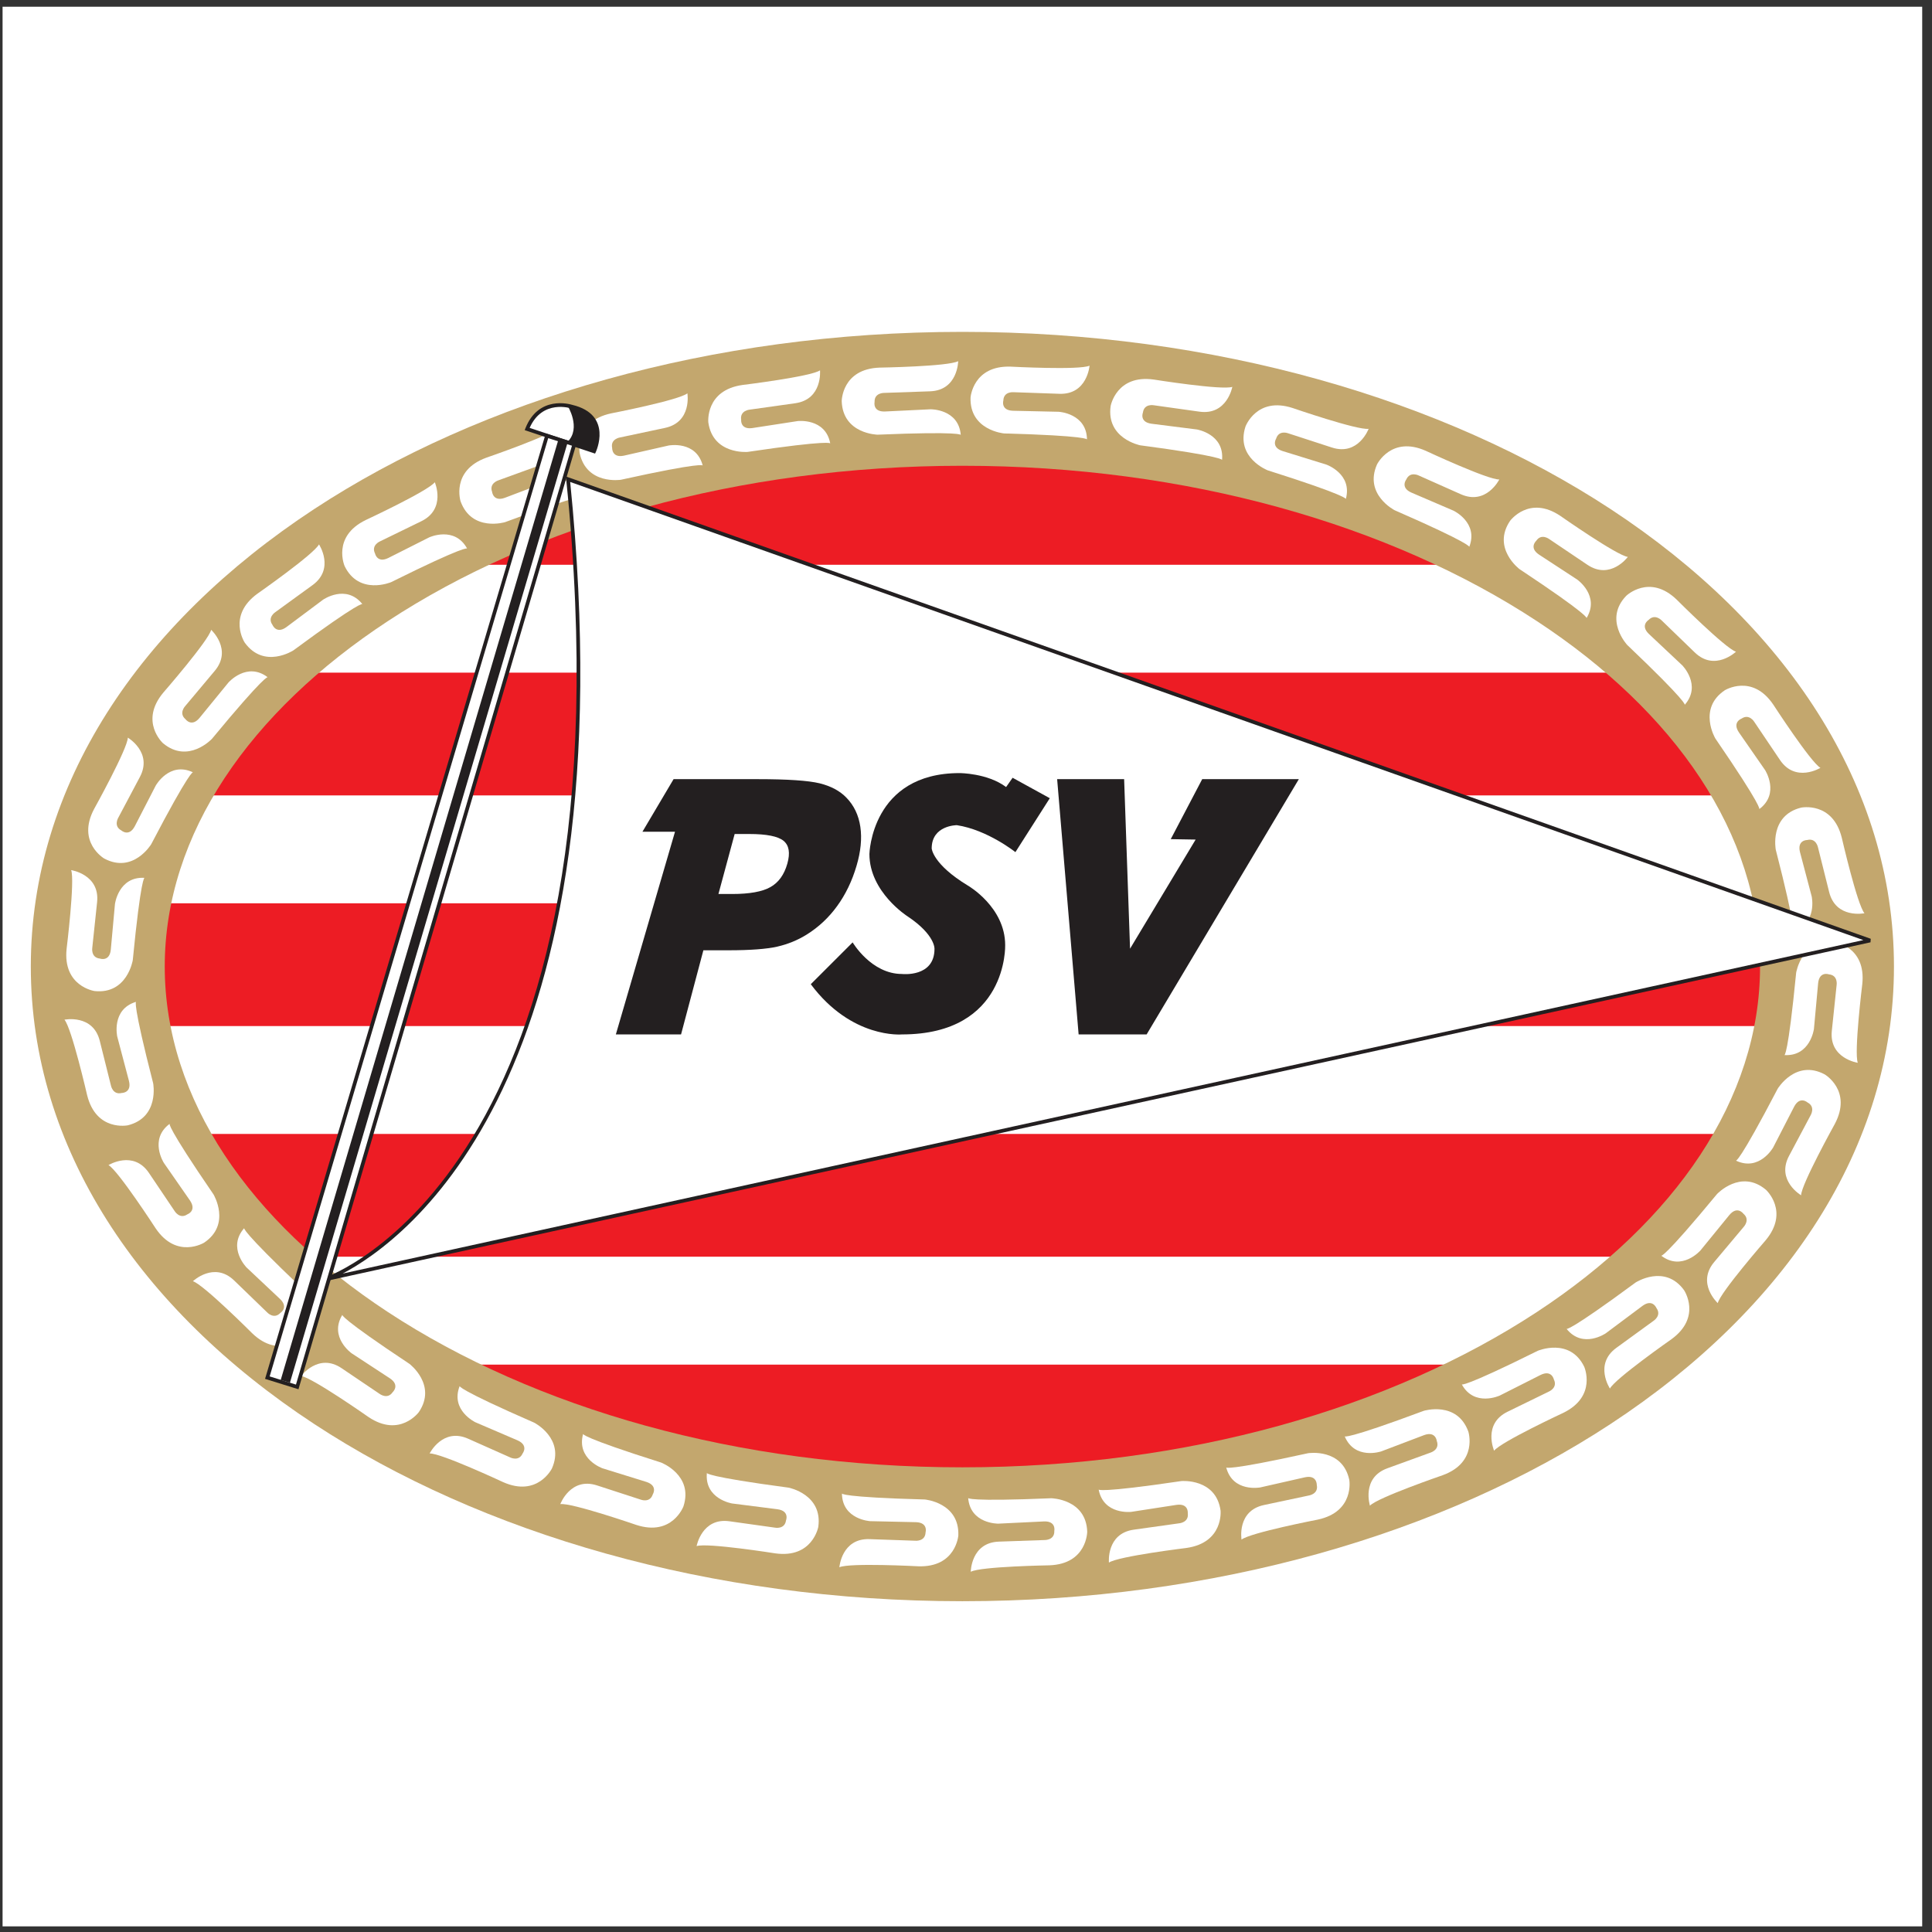 <?xml version="1.0" encoding="UTF-8"?>
<svg xmlns="http://www.w3.org/2000/svg" xmlns:xlink="http://www.w3.org/1999/xlink" width="194pt" height="194pt" viewBox="0 0 194 194" version="1.1">
<rect x="0" y="0" width="194" height="194" fill="#333333" stroke="none"/>
<g id="surface1">
<path style=" stroke:none;fill-rule:evenodd;fill:rgb(100%,100%,100%);fill-opacity:1;" d="M 0.258 0.676 L 193.016 0.676 L 193.016 193.434 L 0.258 193.434 L 0.258 0.676 "/>
<path style=" stroke:none;fill-rule:evenodd;fill:rgb(92.899%,10.999%,14.099%);fill-opacity:1;" d="M 96.637 154.062 C 144.586 154.062 183.457 128.539 183.457 97.055 C 183.457 65.57 144.586 40.047 96.637 40.047 C 48.691 40.047 9.82 65.57 9.82 97.055 C 9.82 128.539 48.691 154.062 96.637 154.062 "/>
<path style=" stroke:none;fill-rule:evenodd;fill:rgb(100%,100%,100%);fill-opacity:1;" d="M 165.371 67.543 L 165.371 56.711 L 25.289 56.711 L 25.289 67.543 L 165.371 67.543 "/>
<path style=" stroke:none;fill-rule:evenodd;fill:rgb(100%,100%,100%);fill-opacity:1;" d="M 177.324 90.703 L 177.324 79.871 L 12.59 79.871 L 12.59 90.703 L 177.324 90.703 "/>
<path style=" stroke:none;fill-rule:evenodd;fill:rgb(100%,100%,100%);fill-opacity:1;" d="M 177.324 113.863 L 177.324 103.031 L 12.59 103.031 L 12.59 113.863 L 177.324 113.863 "/>
<path style=" stroke:none;fill-rule:evenodd;fill:rgb(100%,100%,100%);fill-opacity:1;" d="M 168.359 137.027 L 168.359 126.191 L 25.289 126.191 L 25.289 137.027 L 168.359 137.027 "/>
<path style=" stroke:none;fill-rule:nonzero;fill:rgb(76.5%,65.5%,43.1%);fill-opacity:1;" d="M 96.637 147.34 C 119.262 147.34 139.652 141.379 154.324 131.746 C 168.172 122.652 176.734 110.371 176.734 97.055 C 176.734 83.738 168.172 71.457 154.324 62.367 C 139.652 52.73 119.262 46.77 96.637 46.77 C 74.012 46.77 53.625 52.73 38.949 62.367 C 25.105 71.457 16.543 83.738 16.543 97.055 C 16.543 110.371 25.105 122.652 38.949 131.746 C 53.625 141.379 74.012 147.34 96.637 147.34 Z M 96.637 160.785 C 71.316 160.785 48.293 153.984 31.543 142.984 C 13.965 131.445 3.094 115.223 3.094 97.055 C 3.094 78.887 13.965 62.664 31.543 51.121 C 48.293 40.125 71.316 33.324 96.637 33.324 C 121.961 33.324 144.98 40.125 161.73 51.121 C 179.309 62.664 190.18 78.887 190.18 97.055 C 190.18 115.223 179.309 131.445 161.73 142.984 C 144.98 153.984 121.961 160.785 96.637 160.785 "/>
<path style=" stroke:none;fill-rule:evenodd;fill:rgb(100%,100%,100%);fill-opacity:1;" d="M 109.406 36.719 C 109.406 36.719 109.18 39.641 106.379 39.543 L 101.777 39.383 C 101.777 39.383 100.781 39.285 100.75 40.219 C 100.75 40.219 100.465 41.203 101.711 41.246 L 106.316 41.348 C 106.316 41.348 109.113 41.508 109.148 44.125 C 109.148 44.125 109.285 43.754 100.82 43.523 C 100.82 43.523 97.344 43.215 97.457 39.914 C 97.457 39.914 97.695 36.684 101.492 36.816 C 101.492 36.816 108.395 37.184 109.406 36.719 "/>
<path style=" stroke:none;fill-rule:evenodd;fill:rgb(100%,100%,100%);fill-opacity:1;" d="M 123.742 38.848 C 123.742 38.848 123.211 41.727 120.438 41.336 L 115.871 40.695 C 115.871 40.695 114.895 40.496 114.766 41.422 C 114.766 41.422 114.383 42.371 115.613 42.547 L 120.184 43.125 C 120.184 43.125 122.949 43.574 122.711 46.184 C 122.711 46.184 122.887 45.828 114.492 44.715 C 114.492 44.715 111.066 44.043 111.523 40.773 C 111.523 40.773 112.098 37.586 115.859 38.113 C 115.859 38.113 122.684 39.199 123.742 38.848 "/>
<path style=" stroke:none;fill-rule:evenodd;fill:rgb(100%,100%,100%);fill-opacity:1;" d="M 137.43 43.059 C 137.43 43.059 136.406 45.801 133.742 44.938 L 129.359 43.512 C 129.359 43.512 128.43 43.145 128.145 44.035 C 128.145 44.035 127.598 44.902 128.781 45.289 L 133.184 46.652 C 133.184 46.652 135.828 47.578 135.141 50.105 C 135.141 50.105 135.371 49.785 127.301 47.23 C 127.301 47.23 124.043 45.977 125.062 42.836 C 125.062 42.836 126.18 39.797 129.793 40.969 C 129.793 40.969 136.328 43.223 137.43 43.059 "/>
<path style=" stroke:none;fill-rule:evenodd;fill:rgb(100%,100%,100%);fill-opacity:1;" d="M 150.551 48.145 C 150.551 48.145 149.246 50.766 146.688 49.629 L 142.477 47.754 C 142.477 47.754 141.594 47.293 141.211 48.145 C 141.211 48.145 140.578 48.953 141.719 49.461 L 145.949 51.277 C 145.949 51.277 148.484 52.473 147.535 54.914 C 147.535 54.914 147.801 54.621 140.039 51.234 C 140.039 51.234 136.934 49.648 138.273 46.633 C 138.273 46.633 139.703 43.727 143.172 45.27 C 143.172 45.27 149.438 48.195 150.551 48.145 "/>
<path style=" stroke:none;fill-rule:evenodd;fill:rgb(100%,100%,100%);fill-opacity:1;" d="M 163.457 55.922 C 163.457 55.922 161.719 58.277 159.395 56.711 L 155.574 54.137 C 155.574 54.137 154.785 53.527 154.262 54.301 C 154.262 54.301 153.5 54.988 154.531 55.684 L 158.387 58.207 C 158.387 58.207 160.672 59.824 159.312 62.062 C 159.312 62.062 159.629 61.824 152.57 57.141 C 152.57 57.141 149.785 55.035 151.633 52.301 C 151.633 52.301 153.547 49.688 156.691 51.809 C 156.691 51.809 162.352 55.777 163.457 55.922 "/>
<path style=" stroke:none;fill-rule:evenodd;fill:rgb(100%,100%,100%);fill-opacity:1;" d="M 174.316 65.441 C 174.316 65.441 172.195 67.461 170.18 65.516 L 166.867 62.312 C 166.867 62.312 166.191 61.578 165.543 62.25 C 165.543 62.25 164.672 62.793 165.57 63.656 L 168.926 66.812 C 168.926 66.812 170.898 68.805 169.172 70.773 C 169.172 70.773 169.52 70.59 163.387 64.754 C 163.387 64.754 161.008 62.195 163.301 59.824 C 163.301 59.824 165.641 57.578 168.371 60.219 C 168.371 60.219 173.254 65.109 174.316 65.441 "/>
<path style=" stroke:none;fill-rule:evenodd;fill:rgb(100%,100%,100%);fill-opacity:1;" d="M 182.797 77.102 C 182.797 77.102 180.301 78.637 178.734 76.312 L 176.16 72.492 C 176.16 72.492 175.652 71.633 174.879 72.156 C 174.879 72.156 173.914 72.508 174.609 73.539 L 177.238 77.324 C 177.238 77.324 178.754 79.68 176.656 81.246 C 176.656 81.246 177.035 81.141 172.246 74.156 C 172.246 74.156 170.453 71.16 173.188 69.316 C 173.188 69.316 175.941 67.609 178.066 70.758 C 178.066 70.758 181.828 76.555 182.797 77.102 "/>
<path style=" stroke:none;fill-rule:evenodd;fill:rgb(100%,100%,100%);fill-opacity:1;" d="M 187.219 91.703 C 187.219 91.703 184.348 92.289 183.672 89.57 L 182.555 85.102 C 182.555 85.102 182.375 84.121 181.469 84.348 C 181.469 84.348 180.441 84.344 180.742 85.555 L 181.918 90.008 C 181.918 90.008 182.535 92.742 180.027 93.496 C 180.027 93.496 180.422 93.527 178.312 85.324 C 178.312 85.324 177.648 81.898 180.852 81.098 C 180.852 81.098 184.023 80.438 184.941 84.121 C 184.941 84.121 186.492 90.855 187.219 91.703 "/>
<path style=" stroke:none;fill-rule:evenodd;fill:rgb(100%,100%,100%);fill-opacity:1;" d="M 186.547 106.719 C 186.547 106.719 183.648 106.289 183.941 103.504 L 184.422 98.922 C 184.422 98.922 184.59 97.938 183.66 97.84 C 183.66 97.84 182.695 97.488 182.566 98.727 L 182.145 103.316 C 182.145 103.316 181.789 106.094 179.18 105.945 C 179.18 105.945 179.535 106.109 180.359 97.68 C 180.359 97.68 180.91 94.234 184.191 94.578 C 184.191 94.578 187.398 95.039 187 98.816 C 187 98.816 186.156 105.676 186.547 106.719 "/>
<path style=" stroke:none;fill-rule:evenodd;fill:rgb(100%,100%,100%);fill-opacity:1;" d="M 180.855 120.023 C 180.855 120.023 178.328 118.539 179.645 116.066 L 181.809 111.996 C 181.809 111.996 182.332 111.148 181.508 110.707 C 181.508 110.707 180.742 110.02 180.16 111.121 L 178.051 115.219 C 178.051 115.219 176.68 117.66 174.312 116.543 C 174.312 116.543 174.586 116.828 178.504 109.324 C 178.504 109.324 180.309 106.332 183.223 107.883 C 183.223 107.883 186.02 109.512 184.238 112.867 C 184.238 112.867 180.883 118.91 180.855 120.023 "/>
<path style=" stroke:none;fill-rule:evenodd;fill:rgb(100%,100%,100%);fill-opacity:1;" d="M 172.488 130.852 C 172.488 130.852 170.328 128.875 172.129 126.727 L 175.09 123.199 C 175.09 123.199 175.777 122.477 175.062 121.875 C 175.062 121.875 174.461 121.043 173.656 122 L 170.746 125.566 C 170.746 125.566 168.895 127.676 166.812 126.09 C 166.812 126.09 167.02 126.426 172.414 119.898 C 172.414 119.898 174.797 117.348 177.324 119.469 C 177.324 119.469 179.727 121.645 177.285 124.555 C 177.285 124.555 172.746 129.77 172.488 130.852 "/>
<path style=" stroke:none;fill-rule:evenodd;fill:rgb(100%,100%,100%);fill-opacity:1;" d="M 161.66 139.43 C 161.66 139.43 160.039 136.988 162.309 135.34 L 166.035 132.633 C 166.035 132.633 166.879 132.098 166.328 131.344 C 166.328 131.344 165.945 130.391 164.938 131.121 L 161.246 133.879 C 161.246 133.879 158.941 135.477 157.305 133.434 C 157.305 133.434 157.426 133.809 164.238 128.781 C 164.238 128.781 167.168 126.887 169.105 129.555 C 169.105 129.555 170.91 132.246 167.836 134.477 C 167.836 134.477 162.172 138.441 161.66 139.43 "/>
<path style=" stroke:none;fill-rule:evenodd;fill:rgb(100%,100%,100%);fill-opacity:1;" d="M 150.031 145.672 C 150.031 145.672 148.859 142.988 151.379 141.758 L 155.52 139.738 C 155.52 139.738 156.441 139.359 156.031 138.52 C 156.031 138.52 155.82 137.516 154.699 138.062 L 150.59 140.137 C 150.59 140.137 148.043 141.309 146.785 139.012 C 146.785 139.012 146.836 139.402 154.418 135.637 C 154.418 135.637 157.633 134.273 159.078 137.242 C 159.078 137.242 160.387 140.207 156.973 141.871 C 156.973 141.871 150.711 144.789 150.031 145.672 "/>
<path style=" stroke:none;fill-rule:evenodd;fill:rgb(100%,100%,100%);fill-opacity:1;" d="M 137.562 151.188 C 137.562 151.188 136.676 148.395 139.309 147.438 L 143.641 145.863 C 143.641 145.863 144.598 145.582 144.277 144.703 C 144.277 144.703 144.172 143.68 143 144.105 L 138.691 145.742 C 138.691 145.742 136.039 146.641 135.027 144.227 C 135.027 144.227 135.039 144.621 142.973 141.664 C 142.973 141.664 146.312 140.648 147.441 143.75 C 147.441 143.75 148.434 146.836 144.863 148.133 C 144.863 148.133 138.324 150.379 137.562 151.188 "/>
<path style=" stroke:none;fill-rule:evenodd;fill:rgb(100%,100%,100%);fill-opacity:1;" d="M 124.668 154.598 C 124.668 154.598 124.18 151.707 126.922 151.125 L 131.43 150.168 C 131.43 150.168 132.414 150.023 132.223 149.109 C 132.223 149.109 132.258 148.082 131.039 148.34 L 126.547 149.359 C 126.547 149.359 123.793 149.883 123.129 147.352 C 123.129 147.352 123.082 147.742 131.352 145.922 C 131.352 145.922 134.801 145.379 135.488 148.605 C 135.488 148.605 136.039 151.797 132.324 152.59 C 132.324 152.59 125.539 153.902 124.668 154.598 "/>
<path style=" stroke:none;fill-rule:evenodd;fill:rgb(100%,100%,100%);fill-opacity:1;" d="M 111.352 156.906 C 111.352 156.906 111.07 153.992 113.844 153.602 L 118.406 152.961 C 118.406 152.961 119.398 152.883 119.27 151.957 C 119.27 151.957 119.379 150.938 118.145 151.109 L 113.594 151.812 C 113.594 151.812 110.809 152.141 110.32 149.57 C 110.32 149.57 110.25 149.957 118.629 148.719 C 118.629 148.719 122.105 148.418 122.562 151.684 C 122.562 151.684 122.891 154.906 119.129 155.438 C 119.129 155.438 112.27 156.273 111.352 156.906 "/>
<path style=" stroke:none;fill-rule:evenodd;fill:rgb(100%,100%,100%);fill-opacity:1;" d="M 97.477 157.828 C 97.477 157.828 97.5 154.898 100.301 154.801 L 104.902 154.641 C 104.902 154.641 105.902 154.668 105.867 153.734 C 105.867 153.734 106.082 152.73 104.84 152.773 L 100.238 152.996 C 100.238 152.996 97.434 153.031 97.219 150.422 C 97.219 150.422 97.105 150.801 105.566 150.445 C 105.566 150.445 109.059 150.508 109.172 153.805 C 109.172 153.805 109.16 157.047 105.367 157.18 C 105.367 157.18 98.457 157.293 97.477 157.828 "/>
<path style=" stroke:none;fill-rule:evenodd;fill:rgb(100%,100%,100%);fill-opacity:1;" d="M 84.285 157.375 C 84.285 157.375 84.512 154.453 87.309 154.551 L 91.914 154.711 C 91.914 154.711 92.906 154.809 92.941 153.875 C 92.941 153.875 93.223 152.891 91.98 152.848 L 87.375 152.746 C 87.375 152.746 84.574 152.586 84.543 149.969 C 84.543 149.969 84.406 150.34 92.871 150.57 C 92.871 150.57 96.348 150.879 96.23 154.18 C 96.23 154.18 95.996 157.41 92.199 157.277 C 92.199 157.277 85.297 156.91 84.285 157.375 "/>
<path style=" stroke:none;fill-rule:evenodd;fill:rgb(100%,100%,100%);fill-opacity:1;" d="M 69.949 155.25 C 69.949 155.25 70.48 152.367 73.254 152.758 L 77.816 153.398 C 77.816 153.398 78.793 153.598 78.926 152.676 C 78.926 152.676 79.309 151.723 78.078 151.551 L 73.508 150.969 C 73.508 150.969 70.738 150.52 70.98 147.91 C 70.98 147.91 70.805 148.266 79.199 149.383 C 79.199 149.383 82.625 150.051 82.168 153.32 C 82.168 153.32 81.594 156.508 77.832 155.977 C 77.832 155.977 71.004 154.895 69.949 155.25 "/>
<path style=" stroke:none;fill-rule:evenodd;fill:rgb(100%,100%,100%);fill-opacity:1;" d="M 56.262 151.035 C 56.262 151.035 57.285 148.293 59.949 149.156 L 64.332 150.582 C 64.332 150.582 65.258 150.949 65.547 150.059 C 65.547 150.059 66.094 149.191 64.906 148.805 L 60.508 147.441 C 60.508 147.441 57.863 146.516 58.551 143.988 C 58.551 143.988 58.316 144.309 66.391 146.863 C 66.391 146.863 69.648 148.121 68.629 151.258 C 68.629 151.258 67.508 154.297 63.898 153.125 C 63.898 153.125 57.363 150.871 56.262 151.035 "/>
<path style=" stroke:none;fill-rule:evenodd;fill:rgb(100%,100%,100%);fill-opacity:1;" d="M 43.141 145.949 C 43.141 145.949 44.445 143.328 47.004 144.465 L 51.215 146.34 C 51.215 146.34 52.098 146.801 52.477 145.949 C 52.477 145.949 53.109 145.141 51.973 144.633 L 47.738 142.816 C 47.738 142.816 45.207 141.621 46.156 139.18 C 46.156 139.18 45.891 139.473 53.648 142.859 C 53.648 142.859 56.758 144.449 55.418 147.461 C 55.418 147.461 53.984 150.367 50.516 148.824 C 50.516 148.824 44.254 145.898 43.141 145.949 "/>
<path style=" stroke:none;fill-rule:evenodd;fill:rgb(100%,100%,100%);fill-opacity:1;" d="M 30.234 138.172 C 30.234 138.172 31.973 135.816 34.297 137.383 L 38.113 139.961 C 38.113 139.961 38.906 140.566 39.43 139.793 C 39.43 139.793 40.191 139.105 39.16 138.41 L 35.305 135.887 C 35.305 135.887 33.016 134.27 34.375 132.031 C 34.375 132.031 34.062 132.27 41.117 136.953 C 41.117 136.953 43.906 139.059 42.059 141.793 C 42.059 141.793 40.145 144.406 36.996 142.285 C 36.996 142.285 31.34 138.316 30.234 138.172 "/>
<path style=" stroke:none;fill-rule:evenodd;fill:rgb(100%,100%,100%);fill-opacity:1;" d="M 19.371 128.652 C 19.371 128.652 21.496 126.633 23.512 128.578 L 26.824 131.781 C 26.824 131.781 27.496 132.516 28.145 131.844 C 28.145 131.844 29.016 131.301 28.121 130.438 L 24.766 127.281 C 24.766 127.281 22.793 125.289 24.52 123.324 C 24.52 123.324 24.168 123.504 30.305 129.34 C 30.305 129.34 32.684 131.898 30.391 134.27 C 30.391 134.27 28.051 136.512 25.32 133.875 C 25.32 133.875 20.434 128.984 19.371 128.652 "/>
<path style=" stroke:none;fill-rule:evenodd;fill:rgb(100%,100%,100%);fill-opacity:1;" d="M 10.895 116.992 C 10.895 116.992 13.391 115.457 14.957 117.781 L 17.531 121.602 C 17.531 121.602 18.039 122.461 18.812 121.938 C 18.812 121.938 19.777 121.59 19.082 120.555 L 16.453 116.77 C 16.453 116.77 14.938 114.414 17.035 112.848 C 17.035 112.848 16.656 112.953 21.441 119.938 C 21.441 119.938 23.238 122.934 20.504 124.777 C 20.504 124.777 17.75 126.484 15.625 123.336 C 15.625 123.336 11.863 117.539 10.895 116.992 "/>
<path style=" stroke:none;fill-rule:evenodd;fill:rgb(100%,100%,100%);fill-opacity:1;" d="M 6.473 102.391 C 6.473 102.391 9.344 101.805 10.02 104.523 L 11.137 108.992 C 11.137 108.992 11.316 109.973 12.223 109.75 C 12.223 109.75 13.25 109.75 12.949 108.539 L 11.773 104.086 C 11.773 104.086 11.156 101.352 13.66 100.598 C 13.66 100.598 13.27 100.57 15.379 108.77 C 15.379 108.77 16.039 112.195 12.84 112.996 C 12.84 112.996 9.668 113.656 8.75 109.973 C 8.75 109.973 7.199 103.238 6.473 102.391 "/>
<path style=" stroke:none;fill-rule:evenodd;fill:rgb(100%,100%,100%);fill-opacity:1;" d="M 7.145 87.371 C 7.145 87.371 10.043 87.805 9.75 90.59 L 9.266 95.172 C 9.266 95.172 9.102 96.156 10.031 96.254 C 10.031 96.254 10.996 96.605 11.125 95.367 L 11.543 90.777 C 11.543 90.777 11.898 87.996 14.512 88.148 C 14.512 88.148 14.156 87.984 13.332 96.414 C 13.332 96.414 12.781 99.859 9.5 99.516 C 9.5 99.516 6.293 99.055 6.688 95.277 C 6.688 95.277 7.535 88.414 7.145 87.371 "/>
<path style=" stroke:none;fill-rule:evenodd;fill:rgb(100%,100%,100%);fill-opacity:1;" d="M 12.836 74.07 C 12.836 74.07 15.359 75.555 14.043 78.027 L 11.883 82.098 C 11.883 82.098 11.359 82.945 12.184 83.387 C 12.184 83.387 12.945 84.074 13.531 82.973 L 15.641 78.879 C 15.641 78.879 17.008 76.434 19.375 77.551 C 19.375 77.551 19.105 77.266 15.184 84.77 C 15.184 84.77 13.383 87.762 10.469 86.211 C 10.469 86.211 7.668 84.582 9.453 81.227 C 9.453 81.227 12.809 75.184 12.836 74.07 "/>
<path style=" stroke:none;fill-rule:evenodd;fill:rgb(100%,100%,100%);fill-opacity:1;" d="M 21.203 63.242 C 21.203 63.242 23.363 65.219 21.562 67.367 L 18.602 70.895 C 18.602 70.895 17.914 71.617 18.629 72.219 C 18.629 72.219 19.23 73.051 20.031 72.094 L 22.945 68.527 C 22.945 68.527 24.793 66.422 26.879 68.004 C 26.879 68.004 26.672 67.672 21.277 74.195 C 21.277 74.195 18.895 76.746 16.363 74.625 C 16.363 74.625 13.965 72.449 16.406 69.539 C 16.406 69.539 20.945 64.324 21.203 63.242 "/>
<path style=" stroke:none;fill-rule:evenodd;fill:rgb(100%,100%,100%);fill-opacity:1;" d="M 32.031 54.664 C 32.031 54.664 33.648 57.105 31.383 58.754 L 27.656 61.461 C 27.656 61.461 26.812 61.996 27.363 62.75 C 27.363 62.75 27.746 63.703 28.754 62.973 L 32.445 60.215 C 32.445 60.215 34.746 58.617 36.387 60.66 C 36.387 60.66 36.266 60.285 29.453 65.312 C 29.453 65.312 26.523 67.211 24.582 64.539 C 24.582 64.539 22.781 61.848 25.852 59.613 C 25.852 59.613 31.52 55.652 32.031 54.664 "/>
<path style=" stroke:none;fill-rule:evenodd;fill:rgb(100%,100%,100%);fill-opacity:1;" d="M 43.66 48.422 C 43.66 48.422 44.828 51.105 42.312 52.336 L 38.172 54.355 C 38.172 54.355 37.246 54.734 37.656 55.574 C 37.656 55.574 37.871 56.578 38.988 56.031 L 43.102 53.957 C 43.102 53.957 45.648 52.785 46.906 55.082 C 46.906 55.082 46.855 54.691 39.273 58.457 C 39.273 58.457 36.055 59.82 34.609 56.852 C 34.609 56.852 33.301 53.891 36.715 52.223 C 36.715 52.223 42.98 49.305 43.66 48.422 "/>
<path style=" stroke:none;fill-rule:evenodd;fill:rgb(100%,100%,100%);fill-opacity:1;" d="M 56.129 42.906 C 56.129 42.906 57.016 45.699 54.383 46.656 L 50.051 48.23 C 50.051 48.23 49.094 48.516 49.414 49.391 C 49.414 49.391 49.52 50.41 50.691 49.988 L 55 48.352 C 55 48.352 57.652 47.453 58.664 49.867 C 58.664 49.867 58.652 49.473 50.719 52.43 C 50.719 52.43 47.379 53.445 46.25 50.344 C 46.25 50.344 45.258 47.262 48.828 45.961 C 48.828 45.961 55.363 43.715 56.129 42.906 "/>
<path style=" stroke:none;fill-rule:evenodd;fill:rgb(100%,100%,100%);fill-opacity:1;" d="M 69.023 39.496 C 69.023 39.496 69.508 42.387 66.77 42.969 L 62.262 43.926 C 62.262 43.926 61.277 44.07 61.469 44.984 C 61.469 44.984 61.434 46.012 62.652 45.754 L 67.145 44.734 C 67.145 44.734 69.898 44.211 70.562 46.742 C 70.562 46.742 70.605 46.352 62.34 48.176 C 62.34 48.176 58.891 48.715 58.203 45.488 C 58.203 45.488 57.652 42.297 61.367 41.508 C 61.367 41.508 68.152 40.191 69.023 39.496 "/>
<path style=" stroke:none;fill-rule:evenodd;fill:rgb(100%,100%,100%);fill-opacity:1;" d="M 82.34 37.188 C 82.34 37.188 82.621 40.102 79.848 40.492 L 75.285 41.133 C 75.285 41.133 74.289 41.211 74.422 42.137 C 74.422 42.137 74.312 43.156 75.543 42.984 L 80.098 42.281 C 80.098 42.281 82.883 41.953 83.367 44.523 C 83.367 44.523 83.441 44.137 75.062 45.379 C 75.062 45.379 71.586 45.676 71.125 42.41 C 71.125 42.41 70.801 39.188 74.559 38.656 C 74.559 38.656 81.422 37.82 82.34 37.188 "/>
<path style=" stroke:none;fill-rule:evenodd;fill:rgb(100%,100%,100%);fill-opacity:1;" d="M 96.215 36.266 C 96.215 36.266 96.191 39.195 93.391 39.293 L 88.785 39.453 C 88.785 39.453 87.789 39.426 87.82 40.359 C 87.82 40.359 87.605 41.363 88.852 41.32 L 93.453 41.098 C 93.453 41.098 96.258 41.062 96.473 43.672 C 96.473 43.672 96.582 43.293 88.121 43.648 C 88.121 43.648 84.633 43.586 84.52 40.285 C 84.52 40.285 84.527 37.047 88.324 36.914 C 88.324 36.914 95.234 36.801 96.215 36.266 "/>
<path style=" stroke:none;fill-rule:evenodd;fill:rgb(100%,100%,100%);fill-opacity:1;" d="M 32.762 128.434 C 32.762 128.434 64.141 117.602 57.039 48.117 L 187.785 94.441 L 32.762 128.434 "/>
<path style=" stroke:none;fill-rule:nonzero;fill:rgb(13.699%,12.199%,12.5%);fill-opacity:1;" d="M 32.801 128.617 L 32.695 128.258 C 32.785 128.227 63.938 117.473 56.855 48.137 L 56.824 47.844 L 57.102 47.941 L 187.848 94.266 L 187.824 94.621 Z M 34.41 127.883 L 187.105 94.398 L 57.254 48.395 C 63.301 108.367 40.699 124.57 34.41 127.883 "/>
<path style=" stroke:none;fill-rule:evenodd;fill:rgb(100%,100%,100%);fill-opacity:1;" d="M 52.93 43.074 L 59.656 45.316 C 59.656 45.316 61.336 41.77 57.414 40.836 C 57.414 40.836 54.238 39.777 52.93 43.074 "/>
<path style=" stroke:none;fill-rule:nonzero;fill:rgb(13.699%,12.199%,12.5%);fill-opacity:1;" d="M 53.184 42.965 L 59.551 45.086 C 59.809 44.422 60.598 41.785 57.371 41.016 L 57.355 41.012 C 57.348 41.008 54.469 40.051 53.184 42.965 Z M 52.875 43.254 L 52.688 43.191 L 52.758 43.008 C 54.078 39.672 57.219 40.578 57.457 40.652 C 61.602 41.641 59.828 45.387 59.824 45.395 L 59.754 45.547 L 59.598 45.496 L 52.875 43.254 "/>
<path style=" stroke:none;fill-rule:evenodd;fill:rgb(13.699%,12.199%,12.5%);fill-opacity:1;" d="M 56.977 44.383 L 59.656 45.316 C 59.656 45.316 61.273 41.52 56.977 40.711 C 56.977 40.711 58.41 42.984 56.977 44.383 "/>
<path style=" stroke:none;fill-rule:evenodd;fill:rgb(100%,100%,100%);fill-opacity:1;" d="M 57.664 44.633 L 29.848 139.266 L 26.844 138.332 L 54.926 43.762 L 57.664 44.633 "/>
<path style=" stroke:none;fill-rule:nonzero;fill:rgb(13.699%,12.199%,12.5%);fill-opacity:1;" d="M 57.895 44.512 L 57.844 44.684 L 30.023 139.32 L 29.973 139.5 L 29.789 139.445 L 26.789 138.512 L 26.613 138.457 L 26.668 138.281 L 54.746 43.711 L 54.801 43.523 L 54.98 43.582 L 57.719 44.453 Z M 57.434 44.754 L 55.047 43.996 L 27.078 138.211 L 29.719 139.031 L 57.434 44.754 "/>
<path style=" stroke:none;fill-rule:nonzero;fill:rgb(13.699%,12.199%,12.5%);fill-opacity:1;" d="M 57.008 44.395 L 29.113 138.844 L 28.188 138.57 L 56.078 44.121 L 57.008 44.395 "/>
<path style=" stroke:none;fill-rule:evenodd;fill:rgb(13.699%,12.199%,12.5%);fill-opacity:1;" d="M 73.77 83.746 L 75.238 83.746 C 76.977 83.746 78.125 83.977 78.68 84.43 C 79.234 84.887 79.363 85.648 79.059 86.723 C 78.746 87.832 78.18 88.617 77.359 89.078 C 76.543 89.539 75.262 89.77 73.52 89.77 L 72.141 89.77 Z M 64.512 83.516 L 67.781 83.516 L 61.84 103.871 L 68.387 103.871 L 70.629 95.422 L 73.141 95.422 C 75.344 95.422 76.977 95.297 78.047 95.055 C 79.117 94.809 80.102 94.406 81.004 93.844 C 82.199 93.098 83.219 92.145 84.062 90.98 C 84.906 89.82 85.559 88.473 86.008 86.941 C 86.434 85.508 86.562 84.203 86.391 83.027 C 86.219 81.855 85.75 80.875 84.988 80.094 C 84.336 79.418 83.441 78.938 82.305 78.656 C 81.164 78.379 79.086 78.238 76.07 78.238 L 67.637 78.238 L 64.512 83.516 "/>
<path style=" stroke:none;fill-rule:evenodd;fill:rgb(13.699%,12.199%,12.5%);fill-opacity:1;" d="M 120.719 78.238 L 130.422 78.238 L 115.137 103.871 L 108.309 103.871 L 106.152 78.238 L 112.879 78.238 L 113.473 95.262 L 120.059 84.305 L 117.559 84.262 L 120.719 78.238 "/>
<path style=" stroke:none;fill-rule:evenodd;fill:rgb(13.699%,12.199%,12.5%);fill-opacity:1;" d="M 101.027 79.031 L 101.68 78.098 L 105.414 80.152 L 101.961 85.566 C 101.961 85.566 99.16 83.328 96.078 82.859 C 96.078 82.859 93.555 82.859 93.555 85.195 C 93.555 85.195 93.648 86.781 97.199 88.93 C 97.199 88.93 100.934 91.078 100.934 94.906 C 100.934 94.906 101.215 103.871 90.566 103.871 C 90.566 103.871 85.523 104.34 81.414 98.828 L 85.617 94.629 C 85.617 94.629 87.484 97.801 90.566 97.801 C 90.566 97.801 93.836 98.176 93.836 95.281 C 93.836 95.281 93.93 93.879 91.129 92.012 C 91.129 92.012 87.301 89.586 87.301 85.754 C 87.301 85.754 87.484 77.629 96.359 77.629 C 96.359 77.629 99.16 77.629 101.027 79.031 "/>
</g>
</svg>
